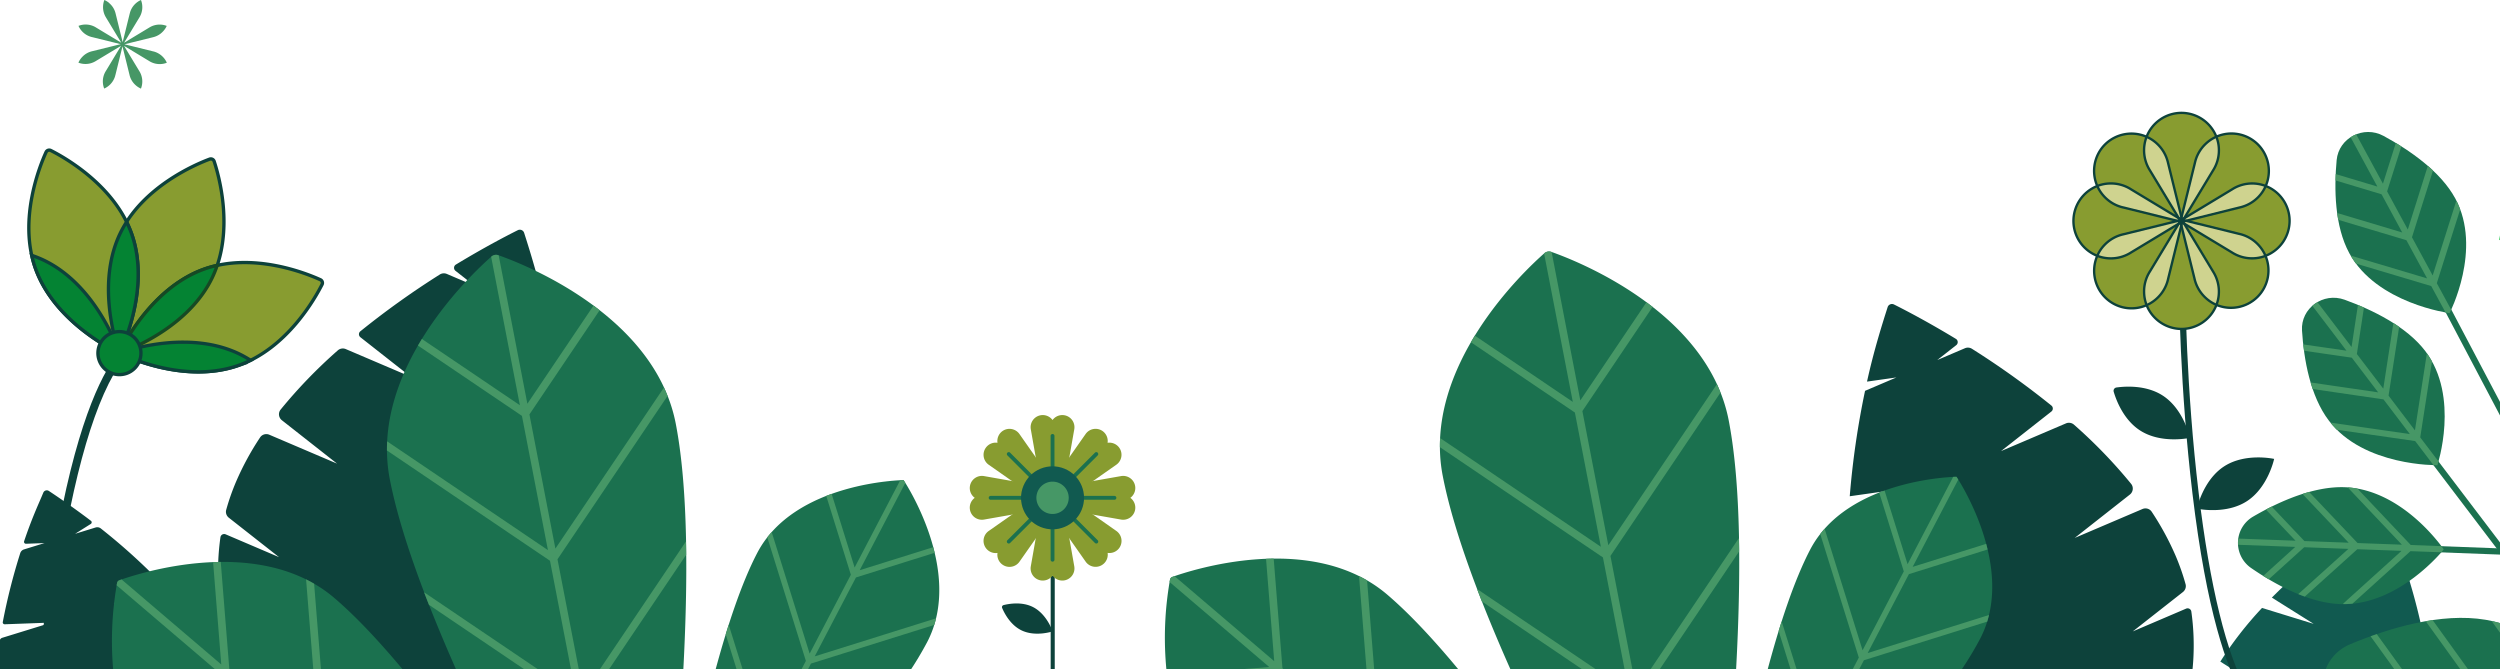 <svg width="1307" height="350" fill="none" xmlns="http://www.w3.org/2000/svg"><g clip-path="url(#a)"><path d="M22.6 328.37c-8.27 69.25-9.2 133.18-9.22 157.45h4.2c0-24.19.94-87.92 9.18-157 7.48-62.63 18.76-108.65 32.63-133.08l-3.64-2.07c-9.86 17.42-23.62 54.89-33.15 134.7z" fill="#0D423B"/><path d="M62.79 122.05c-13.51 28.18-.38 62.57-.38 62.57s35-11.3 48.55-39.47c11.725-24.377 3.442-53.419.999-60.798a1.812 1.812 0 0 0-2.388-1.143c-7.277 2.722-35.074 14.466-46.781 38.841z" fill="#889C30" stroke="#0D423B" stroke-width="1.75" stroke-miterlimit="10"/><path d="M26.57 78.685a1.812 1.812 0 0 0-2.497.88c-3.224 7.07-14.586 35.035-5.613 60.544 10.37 29.48 44 44.51 44 44.51s16.79-32.76 6.42-62.24c-8.974-25.51-35.365-40.2-42.31-43.694z" fill="#889C30" stroke="#0D423B" stroke-width="1.75" stroke-miterlimit="10"/><path d="M106.94 140.641c-29.47 10.38-44.51 44-44.51 44s32.76 16.78 62.24 6.41c25.509-8.974 40.199-35.364 43.693-42.309a1.813 1.813 0 0 0-.879-2.498c-7.072-3.222-35.036-14.576-60.544-5.603z" fill="#889C30" stroke="#0D423B" stroke-width="1.75" stroke-miterlimit="10"/><path d="M22.96 136.07a58.396 58.396 0 0 0-6.37-2.57 55.323 55.323 0 0 0 1.87 6.61c9.12 25.92 36.2 40.67 42.6 43.85.89.41 1.37.66 1.37.66s-.19-.5-.49-1.41c-2.44-6.65-14.15-35.21-38.98-47.14z" fill="#048333" stroke="#0D423B" stroke-width="1.75" stroke-miterlimit="10"/><path d="M66.17 116.051a58.128 58.128 0 0 0-3.36 6c-11.9 24.82-3.13 54.44-.87 61.16.33.9.49 1.41.49 1.41s.23-.5.66-1.38c3-6.49 14.88-34.94 5.76-60.86a55.663 55.663 0 0 0-2.68-6.33z" fill="#048333" stroke="#0D423B" stroke-width="1.75" stroke-miterlimit="10"/><path d="M62.43 184.621s-.16-.51-.49-1.41c.3.91.49 1.41.49 1.41zM62.93 186c-.3-.91-.5-1.41-.5-1.41s.17.54.5 1.41z" fill="#ADD57F" stroke="#0D2622" stroke-width="1.75" stroke-miterlimit="10"/><path d="M63.84 184.12c-.89.33-1.41.5-1.41.5s.5.22 1.38.65c6.49 3 34.94 14.88 60.86 5.76a57.213 57.213 0 0 0 6.33-2.67 57.48 57.48 0 0 0-6-3.37c-24.82-11.89-54.44-3.13-61.16-.87z" fill="#048333" stroke="#0D423B" stroke-width="1.75" stroke-miterlimit="10"/><path d="M63.09 183.24c-.41.9-.66 1.38-.66 1.38l1.41-.5c6.65-2.44 35.24-14.16 47.14-39a56.667 56.667 0 0 0 2.57-6.38 57.366 57.366 0 0 0-6.61 1.87c-25.92 9.15-40.67 36.23-43.85 42.63z" fill="#048333" stroke="#164924" stroke-width="1.75" stroke-miterlimit="10"/><path d="m63.84 184.119-1.41.5s.52-.17 1.41-.5z" fill="#ADD57F" stroke="#0D2622" stroke-width="1.75" stroke-miterlimit="10"/><path d="M63.09 183.24c-.43.88-.66 1.38-.66 1.38s.25-.48.66-1.38zM63.79 185.269c-.88-.43-1.38-.65-1.38-.65l1.38.65z" fill="#ADD57F" stroke="#0D2622" stroke-width="1.75" stroke-miterlimit="10"/><path d="M62.43 184.619s-.51.16-1.41.49c.91-.3 1.41-.49 1.41-.49z" fill="#ADD57F" stroke="#0D2622" stroke-width="1.75" stroke-miterlimit="10"/><path d="M62.43 184.621s-.48-.25-1.37-.66c.88.44 1.37.66 1.37.66z" fill="#ADD57F" stroke="#0D2622" stroke-width="1.75" stroke-miterlimit="10"/><path d="M62.43 184.619s-.24.48-.65 1.37c.43-.88.65-1.37.65-1.37z" fill="#ADD57F" stroke="#0D2622" stroke-width="1.75" stroke-miterlimit="10"/><path d="M67.3 174.48a11.247 11.247 0 0 0-15 5.27 11.258 11.258 0 0 0 5.28 15 11.252 11.252 0 0 0 15-5.28 11.236 11.236 0 0 0 .468-8.59 11.227 11.227 0 0 0-5.748-6.4z" fill="#048333" stroke="#0D423B" stroke-width="1.75" stroke-miterlimit="10"/><path d="M270.748 120.32c-5.268 2.63-17.276 8.818-32.415 18.001a1.994 1.994 0 0 0-.194 3.273l9.949 7.806-14.471-6.18a3.976 3.976 0 0 0-3.686.289 439.788 439.788 0 0 0-41.533 29.688 1.99 1.99 0 0 0 .024 3.116L214.748 197l-33.959-14.492a3.961 3.961 0 0 0-4.171.656 260.372 260.372 0 0 0-29.883 30.939c-1.402 1.714-1.102 4.24.639 5.608l28.844 22.679-35.421-15.114c-1.741-.744-3.77-.167-4.82 1.409a146.335 146.335 0 0 0-12.509 23.025 118.917 118.917 0 0 0-5.209 14.833c-.424 1.526.133 3.148 1.378 4.126l26.231 20.601-27.888-11.915c-1.196-.511-2.553.236-2.735 1.523a126.625 126.625 0 0 0 3.023 50.312l26.55 20.85h116.53c2.414-2.667 4.727-5.5 6.94-8.5l-30.24-12.91 35.57 5a119.452 119.452 0 0 0 8.43-16.26 146.642 146.642 0 0 0 8.58-28.16l-38.44-16.42 40.3 5.73a262.077 262.077 0 0 0 2-49.5l-36.25-15.48 35.59 5.06a441.773 441.773 0 0 0-8-55.11l-16.39-7 15.36 2.18c-3.592-16.466-8.41-31.52-10.779-38.931a2.37 2.37 0 0 0-3.271-1.419zM990.126 159.16c5.268 2.629 17.274 8.818 32.414 18.001a1.997 1.997 0 0 1 .2 3.272l-9.95 7.807 14.47-6.181a3.969 3.969 0 0 1 3.68.289 439.948 439.948 0 0 1 41.54 29.689c.99.804.98 2.325-.03 3.116l-26.32 20.687 33.95-14.492a3.975 3.975 0 0 1 4.18.656 260.969 260.969 0 0 1 29.88 30.938c1.4 1.715 1.1 4.24-.64 5.609l-28.84 22.679 35.42-15.115c1.74-.743 3.77-.166 4.82 1.41a146.705 146.705 0 0 1 12.51 23.025c2.06 4.825 3.8 9.78 5.2 14.833.43 1.525-.13 3.148-1.37 4.126l-26.23 20.601 27.88-11.915c1.2-.511 2.56.236 2.74 1.523a126.697 126.697 0 0 1-3.02 50.312l-26.55 20.85H999.526a109.637 109.637 0 0 1-6.94-8.5l30.244-12.91-35.574 5a119.452 119.452 0 0 1-8.43-16.26 146.642 146.642 0 0 1-8.58-28.16l38.444-16.42-40.304 5.73a262.077 262.077 0 0 1-2-49.5l29.279-12.503c1.076-.46.624-2.075-.533-1.91l-28.086 3.993a441.773 441.773 0 0 1 8-55.11l16.39-7-15.36 2.18c3.592-16.466 8.41-31.52 10.779-38.931a2.37 2.37 0 0 1 3.271-1.419zM21.61 260.001c-1.837 4.32-5.157 11.547-9.003 22.963a.997.997 0 0 0 .981 1.314l9.692-.357-10.728 3.31a2.982 2.982 0 0 0-1.967 1.947 317.585 317.585 0 0 0-9.131 36.013.998.998 0 0 0 1.017 1.184L27 325.471l-25.803 7.96a1.99 1.99 0 0 0-1.384 1.609A206.212 206.212 0 0 0-2 351.991h119.07c-1.44-3.4-3.063-6.733-4.87-10l-28.66 8.83 24.74-15.55a187.534 187.534 0 0 0-21.8-28.06l-27 8.33 21.86-13.73a316.073 316.073 0 0 0-28.638-25.534 2.985 2.985 0 0 0-2.727-.505l-10.725 3.309 8.215-5.166a.997.997 0 0 0 .075-1.637c-8.492-6.466-17.21-12.455-21.996-15.608-1.035-.682-2.424-.247-2.905.894l-1.029 2.437z" fill="#0D423B"/><path d="M203.79 250.54c5.44 28.09 19 64.28 35.54 101.46h117.81c2.67-48.86 2.61-97.13-3.85-130.5-11.03-56.942-79.892-83.576-92.701-88.068a3.718 3.718 0 0 0-3.691.716c-10.206 8.958-64.175 59.447-53.108 116.392zM395.874 289.092c-8.263 15.85-15.774 38.475-22.294 62.918h101.332a179.884 179.884 0 0 0 9.818-16.331C504.261 298.339 472.381 251 472.381 251s-56.991.744-76.507 38.092zM59.34 351.999h152.88c-13-15.7-25.72-29.38-37.43-39.38-39.654-33.825-103.6-12.436-112.387-9.265-.653.235-1.09.791-1.212 1.474a173.735 173.735 0 0 0-1.851 47.171z" fill="#1B714F"/><path d="M277.19 352.001h7.16l-62.64-42.36c.83 2.17 1.68 4.36 2.54 6.55l52.94 35.81zM271.79 211.85l-51.22-34.64c-.7 1.13-1.38 2.28-2.06 3.45l54.36 36.76 13.58 70.17-84.05-56.85c-.08 1.58-.12 3.17-.11 4.77l85.24 57.65L298.92 352H303l-11.54-59.61L348.99 207c-.59-1.49-1.21-3-1.88-4.39l-56.75 84.2-13.57-70.16 36.7-54.45c-1.06-.83-2.13-1.63-3.2-2.43l-34.58 51.31-15-77.6-.148-.052a3.704 3.704 0 0 0-3.679.714l-.113.098 15.02 77.61zM316.98 352.001l41.74-61.94c0-2.36-.03-4.694-.09-7l-46.48 69 4.83-.06zM115.68 347.399l-52.12-44.46c-.455.159-.842.298-1.16.413a1.892 1.892 0 0 0-1.216 1.437c-.061.33-.133.735-.214 1.21l52.11 44.46-19.2 1.54h27.19l-1.08-.92-4.58-57.3c-1.35 0-2.68.05-4 .1l4.27 53.52zM167.97 352l-3.75-46.84a70.72 70.72 0 0 0-4.2-2.25l3.93 49.09h4.02zM385.756 352.01h3.148l-7.933-25.412a321.852 321.852 0 0 0-1.577 5.04l6.362 20.372zM446.804 296.694l-12.019-38.49c-.939.338-1.885.683-2.824 1.059l12.867 41.209-21.551 41.239-19.838-63.541a61.895 61.895 0 0 0-2.299 2.749l20.169 64.601-3.41 6.52h3.395l2.674-5.123 64.466-20.199c.353-1.142.668-2.299.946-3.455l-63.436 19.883 21.551-41.247 41.142-12.89a75.204 75.204 0 0 0-.752-2.929l-38.429 12.018 23.842-45.641c-.586-.946-.932-1.457-.932-1.457s-.616 0-1.728.06l-23.834 45.634z" fill="#469766"/><path d="M539.93 317.308c-5.79-2.888-12.572-1.646-15.264-.963a1.088 1.088 0 0 0-.745 1.492c1.072 2.561 4.152 8.727 9.938 11.62 7.408 3.704 16.452.625 16.452.625s-2.96-9.07-10.381-12.774z" fill="#0D423B"/><path d="M551.417 301h-2.124v110.175h2.124V301z" fill="#0D423B"/><path d="M556.476 217.095a6.344 6.344 0 0 0-6.208 2.498 6.336 6.336 0 0 0-2.748-2.134 6.337 6.337 0 0 0-7.563 2.246 6.342 6.342 0 0 0-1.051 4.747l4.91 27.846h12.904l4.91-27.846a6.36 6.36 0 0 0-1.051-4.747 6.344 6.344 0 0 0-4.103-2.61zM556.72 268.213h-12.905l-4.909 27.845a6.358 6.358 0 0 0 5.153 7.365 6.362 6.362 0 0 0 6.209-2.499 6.36 6.36 0 0 0 6.208 2.499 6.37 6.37 0 0 0 4.103-2.614 6.345 6.345 0 0 0 1.05-4.751l-4.909-27.845zM507.095 254.059a6.346 6.346 0 0 0 2.498 6.209 6.336 6.336 0 0 0-2.134 2.748 6.337 6.337 0 0 0 2.25 7.564 6.355 6.355 0 0 0 4.75 1.05l27.845-4.91v-12.91l-27.845-4.91a6.359 6.359 0 0 0-7.364 5.159zM593.441 254.059a6.36 6.36 0 0 0-7.364-5.159l-27.845 4.91v12.91l27.845 4.91a6.346 6.346 0 0 0 4.75-1.05 6.35 6.35 0 0 0 2.614-4.103 6.346 6.346 0 0 0-2.499-6.209 6.356 6.356 0 0 0 2.499-6.209z" fill="#889C30"/><path d="M524.128 225.346a6.373 6.373 0 0 0-2.642 6.14 6.348 6.348 0 0 0-6.134 2.643 6.334 6.334 0 0 0-1.056 4.749 6.341 6.341 0 0 0 2.618 4.101l23.16 16.24 9.151-9.119-16.24-23.161a6.369 6.369 0 0 0-8.857-1.593zM583.628 277.582l-23.16-16.239-9.132 9.125 16.24 23.161a6.343 6.343 0 0 0 4.101 2.615 6.362 6.362 0 0 0 7.392-7.194 6.34 6.34 0 0 0 6.139-2.642 6.359 6.359 0 0 0-1.58-8.826zM516.914 277.582a6.34 6.34 0 0 0-2.563 6.582 6.334 6.334 0 0 0 1.001 2.269 6.322 6.322 0 0 0 6.134 2.642 6.359 6.359 0 0 0 11.499 4.579l16.24-23.161-9.151-9.15-23.16 16.239zM579.05 231.486a6.38 6.38 0 0 0-.451-3.444 6.388 6.388 0 0 0-2.191-2.696 6.36 6.36 0 0 0-8.851 1.562l-16.24 23.161 9.132 9.131 23.16-16.239a6.356 6.356 0 0 0 1.562-8.851 6.377 6.377 0 0 0-6.121-2.624z" fill="#889C30"/><path d="M550.268 226.895a1.015 1.015 0 0 0-1.006 1.012v64.722c0 .267.106.523.295.711a1.003 1.003 0 0 0 1.422 0c.189-.188.294-.444.294-.711v-64.722a1.01 1.01 0 0 0-1.005-1.012z" fill="#1B714F"/><path d="M582.629 259.256h-64.722a1.013 1.013 0 0 0-1.006 1.012c0 .267.106.523.295.711.188.189.444.295.711.295h64.722a1.004 1.004 0 0 0 1.006-1.006 1.01 1.01 0 0 0-1.006-1.012z" fill="#1B714F"/><path d="M528.1 236.67a1.01 1.01 0 0 0-1.649 1.098c.051.122.125.233.219.326l45.765 45.765a1.01 1.01 0 0 0 .718.3.984.984 0 0 0 .386-.079.98.98 0 0 0 .326-.221 1.001 1.001 0 0 0 0-1.424L528.1 236.67z" fill="#1B714F"/><path d="m572.435 236.67-45.765 45.765a1.016 1.016 0 0 0-.296.712 1 1 0 0 0 .296.712.999.999 0 0 0 1.43 0l45.765-45.765a1.001 1.001 0 0 0 0-1.424 1.009 1.009 0 0 0-1.43 0z" fill="#1B714F"/><path d="M565.487 266.571c3.482-8.404-.509-18.039-8.914-21.52-8.404-3.481-18.039.509-21.52 8.914-3.481 8.404.51 18.039 8.914 21.52 8.404 3.481 18.039-.51 21.52-8.914z" fill="#115A50"/><path d="M556.242 266.242a8.451 8.451 0 1 0-11.952-11.951 8.451 8.451 0 0 0 11.952 11.951z" fill="#469766"/><path d="M1247.46 270.62c1.91 4.49 5.42 12.12 9.46 24.33l-11.13-.41 10.73 3.31a3.005 3.005 0 0 1 1.97 1.947 318.776 318.776 0 0 1 9.13 36.013 1 1 0 0 1-1.02 1.184l-24.53-.904 25.8 7.961c.74.226 1.27.85 1.39 1.608.82 5.599 1.45 11.27 1.81 16.951H1152c1.44-3.4 3.06-6.733 4.87-10l28.66 8.83-24.74-15.55a187.285 187.285 0 0 1 21.8-28.06l27 8.33-21.86-13.73a316.972 316.972 0 0 1 29.87-26.5l12.22 3.77-9.43-5.93c9.47-7.275 19.45-14.085 24.13-17.13a.987.987 0 0 1 1.45.452l1.49 3.528z" fill="#115A50"/><path d="M1146.2 257.877c-6.46-54.044-7.18-103.936-7.2-122.877h3.28c0 18.879.73 68.615 7.16 122.526 5.84 48.878 14.64 84.793 25.47 103.859l-2.84 1.615c-7.7-13.595-18.44-42.837-25.87-105.123z" fill="#0D423B"/><path d="M1197 115.418c0 3.95-1.19 7.807-3.41 11.071a19.701 19.701 0 0 1-9.06 7.23 19.331 19.331 0 0 0-4.07-5.956 19.458 19.458 0 0 0-9.66-5.29l-28.28-6.976 28.25-7.006a19.533 19.533 0 0 0 10.02-5.637 19.385 19.385 0 0 0 3.73-5.63 19.598 19.598 0 0 1 9.05 7.172 19.621 19.621 0 0 1 3.43 11.022z" fill="#889C30"/><path d="M1180.37 75.5a19.71 19.71 0 0 1 5.42 10.237 19.75 19.75 0 0 1-1.29 11.509 19.674 19.674 0 0 0-7.09-1.326 19.49 19.49 0 0 0-9.63 2.538c-.31.185-.62.37-.93.568l-24.94 15.06 15.06-24.923a19.554 19.554 0 0 0 3.1-11.075 19.466 19.466 0 0 0-1.34-6.616 19.56 19.56 0 0 1 21.64 4.028zM1184.5 133.719a19.569 19.569 0 0 1 1.33 11.452 19.576 19.576 0 0 1-5.36 10.209 19.635 19.635 0 0 1-10.24 5.439c-3.88.743-7.89.298-11.52-1.277a19.564 19.564 0 0 0-1.2-16.719c-.18-.319-.37-.624-.56-.936l-15.06-24.93 24.92 15.046a19.427 19.427 0 0 0 11.07 3.106c2.27-.071 4.51-.542 6.62-1.39z" fill="#889C30"/><path d="M1184.5 97.246a19.592 19.592 0 0 1-3.73 5.63 19.55 19.55 0 0 1-10 5.615l-28.27 6.984-1.06-.269a1.26 1.26 0 0 0-.23 0c.05-.054.1-.116.14-.185l.56-.928 24.94-15.06c.31-.199.62-.383.93-.568a19.488 19.488 0 0 1 9.63-2.538c2.42-.001 4.83.446 7.09 1.319zM1180.42 127.763a19.548 19.548 0 0 1 4.08 5.956c-2.11.828-4.35 1.28-6.61 1.333-3.92.105-7.78-.977-11.07-3.105l-24.93-15.046-.56-.929c-.04-.067-.09-.13-.15-.192.08.011.16.011.24 0l1.05-.255 28.28 6.977c.36.078.71.163 1.06.263 3.26.893 6.22 2.615 8.61 4.998zM1160.04 78.088c.11 3.92-.97 7.78-3.09 11.076l-15.06 24.922-.93.56c-.06.047-.13.099-.19.156.01-.082.01-.165 0-.248l-.26-1.049 6.98-28.284c.08-.354.17-.709.27-1.056a19.286 19.286 0 0 1 5.02-8.6c1.71-1.718 3.73-3.1 5.95-4.078.82 2.106 1.27 4.34 1.31 6.601zM1157.52 142.781a19.458 19.458 0 0 1 2.53 9.629c0 2.44-.45 4.859-1.34 7.133a19.288 19.288 0 0 1-5.62-3.73 19.5 19.5 0 0 1-5.67-10.026l-6.99-28.276.26-1.05a.464.464 0 0 0 0-.234l.2.149.93.56 15.13 24.881c.2.312.39.617.56.936l.01.028z" fill="#CFD38F"/><path d="M1158.71 159.542a19.591 19.591 0 0 1-7.16 9.035 19.588 19.588 0 0 1-11.01 3.437 19.72 19.72 0 0 1-18.29-12.472 19.45 19.45 0 0 0 5.97-4.112 19.477 19.477 0 0 0 5.02-8.594c.09-.354.19-.709.26-1.056l6.98-28.291 6.99 28.277a19.502 19.502 0 0 0 5.67 10.025 19.278 19.278 0 0 0 5.57 3.751zM1158.71 71.472c-2.22.977-4.24 2.36-5.95 4.077a19.472 19.472 0 0 0-5.02 8.6c-.09.348-.18.71-.26 1.057l-6.98 28.284-6.98-28.27a19.566 19.566 0 0 0-5.67-10.025 19.332 19.332 0 0 0-5.63-3.73 19.61 19.61 0 0 1 7.17-9.036A19.556 19.556 0 0 1 1140.4 59a19.59 19.59 0 0 1 11.08 3.403 19.61 19.61 0 0 1 7.23 9.07z" fill="#889C30"/><path d="m1140.23 116.426.25 1.049-6.98 28.291c-.07.347-.16.709-.26 1.056a19.518 19.518 0 0 1-5.02 8.608 19.512 19.512 0 0 1-5.96 4.084 19.473 19.473 0 0 1-1.33-6.615c-.1-3.921.97-7.784 3.1-11.083l15.05-24.923.93-.56.19-.149c0 .082.01.163.03.242zM1133.51 85.235l6.97 28.27-.25 1.049c-.01.082-.01.166 0 .248-.06-.057-.13-.11-.19-.156l-.93-.56-15.06-24.937c-.2-.305-.39-.617-.56-.929a19.355 19.355 0 0 1-2.53-9.629c-.01-2.425.44-4.83 1.32-7.09 2.08.904 3.98 2.166 5.62 3.73a19.555 19.555 0 0 1 5.61 10.004zM1139.64 115.015c.04.068.09.13.15.184a1.374 1.374 0 0 0-.24 0l-1.06.269-28.27-6.977c-.36-.071-.71-.163-1.06-.255-3.25-.9-6.21-2.627-8.59-5.013a19.544 19.544 0 0 1-4.08-5.956c2.11-.828 4.35-1.28 6.61-1.333 3.92-.107 7.78.973 11.08 3.099l24.92 15.053.54.929z" fill="#CFD38F"/><path d="M1139.79 115.78c-.06.061-.11.125-.15.191l-.56.929-24.94 15.06a19.454 19.454 0 0 1-10.56 3.092c-2.42.002-4.83-.447-7.09-1.326.9-2.08 2.17-3.984 3.73-5.623 2.7-2.843 6.2-4.807 10.03-5.637l28.26-6.977 1.06.255c.07.021.15.033.22.036z" fill="#CFD38F"/><path d="m1124.02 89.148 15.06 24.937-24.92-15.053a19.468 19.468 0 0 0-11.08-3.098c-2.27.053-4.51.505-6.62 1.333a19.578 19.578 0 0 1 4.04-21.668 19.66 19.66 0 0 1 21.75-4.12 19.566 19.566 0 0 0 1.2 16.72c.19.332.37.644.57.95zM1139.08 116.9l-15.05 24.916a19.399 19.399 0 0 0-3.1 11.075c.05 2.266.5 4.505 1.32 6.616a19.554 19.554 0 0 1-21.68-4.028 19.706 19.706 0 0 1-5.42-10.237 19.75 19.75 0 0 1 1.29-11.509c2.26.879 4.67 1.328 7.09 1.326a19.453 19.453 0 0 0 10.56-3.091l24.99-15.068zM1110.22 108.491l28.27 6.991-28.26 6.977c-3.83.83-7.33 2.794-10.03 5.637a19.269 19.269 0 0 0-3.73 5.623 19.541 19.541 0 0 1-9.02-7.151 19.525 19.525 0 0 1-3.45-10.987 19.68 19.68 0 0 1 3.41-11.068 19.704 19.704 0 0 1 9.05-7.225c.99 2.222 2.37 4.241 4.09 5.956a19.466 19.466 0 0 0 8.59 5.02c.36.078.72.17 1.08.227z" fill="#889C30"/><path d="M1141.18 115.2a.762.762 0 0 0 .15-.185l.56-.929 15.06-24.922a19.468 19.468 0 0 0 3.09-11.076 19 19 0 0 0-1.34-6.615 19.609 19.609 0 0 0-7.21-9.053 19.642 19.642 0 0 0-11.07-3.405c-3.93.01-7.77 1.206-11.01 3.43a19.525 19.525 0 0 0-7.16 9.035 19.566 19.566 0 0 0 1.2 16.72c.18.311.36.623.56.928l15.06 24.937.56.929c.04.069.09.131.15.184M1139.79 115.78c-.06.061-.11.125-.15.191l-.56.929-15.05 24.916a19.399 19.399 0 0 0-3.1 11.075c.05 2.266.5 4.505 1.32 6.616a19.672 19.672 0 0 0 7.24 9.046 19.682 19.682 0 0 0 11.06 3.419 19.549 19.549 0 0 0 10.99-3.424 19.552 19.552 0 0 0 7.17-9.006 19.564 19.564 0 0 0-1.2-16.719c-.18-.319-.37-.624-.56-.936l-15.06-24.93-.56-.929c-.05-.066-.1-.13-.15-.191" stroke="#0D423B" stroke-width="1.241" stroke-linejoin="round"/><path d="m1140.77 116.191.19.149.93.561 24.93 15.045a19.42 19.42 0 0 0 11.07 3.106c2.27-.054 4.5-.505 6.61-1.333a19.673 19.673 0 0 0 9.07-7.222 19.644 19.644 0 0 0 3.43-11.078 19.571 19.571 0 0 0-12.46-18.173 19.727 19.727 0 0 0-7.1-1.326 19.45 19.45 0 0 0-9.62 2.538c-.32.185-.63.37-.93.568l-24.94 15.06-.93.56c-.07.046-.13.098-.19.156a.88.88 0 0 0-.22.324 1.01 1.01 0 0 0-.07.385M1140.48 115.49a.842.842 0 0 0-.07-.383 1.025 1.025 0 0 0-.4-.482l-.93-.56-24.92-15.053a19.467 19.467 0 0 0-11.08-3.099c-2.27.054-4.5.505-6.62 1.334a19.632 19.632 0 0 0-9.06 7.242 19.675 19.675 0 0 0-3.4 11.093 19.507 19.507 0 0 0 3.44 11.008 19.558 19.558 0 0 0 9.03 7.165c2.26.879 4.67 1.328 7.09 1.326 3.38.005 6.7-.868 9.63-2.531.31-.178.63-.369.93-.561l24.94-15.06.93-.56.19-.149" stroke="#0D423B" stroke-width="1.241" stroke-linejoin="round"/><path d="M1140.5 115.512c.18.174.43.271.68.269.07.01.15.01.23 0l1.06-.255 28.3-7.034a19.533 19.533 0 0 0 10.02-5.637 19.385 19.385 0 0 0 3.73-5.63 19.64 19.64 0 0 0-4.13-21.746 19.543 19.543 0 0 0-10.22-5.346 19.58 19.58 0 0 0-17.41 5.417 19.472 19.472 0 0 0-5.02 8.6c-.09.348-.18.71-.26 1.057l-6.98 28.284-.26 1.049c-.01.083-.01.166 0 .248 0 .248.09.486.26.667M1140.48 115.49a.984.984 0 0 0-.71-.27 1.26 1.26 0 0 0-.23 0l-1.06.27-28.27 6.977a19.504 19.504 0 0 0-10.02 5.637 19.067 19.067 0 0 0-3.73 5.622 19.644 19.644 0 0 0 4.11 21.754 19.557 19.557 0 0 0 21.68 4.062 19.45 19.45 0 0 0 5.97-4.112 19.472 19.472 0 0 0 5.02-8.594c.09-.354.19-.709.26-1.056l6.98-28.291.26-1.049a.916.916 0 0 0 0-.234.835.835 0 0 0-.06-.382 1.241 1.241 0 0 0-.2-.327" stroke="#0D423B" stroke-width="1.241" stroke-linejoin="round"/><path d="M1140.28 115.253c-.09.095-.16.206-.21.328a.989.989 0 0 0-.06.381.916.916 0 0 0 0 .234l.25 1.05 6.99 28.276a19.5 19.5 0 0 0 5.67 10.026 19.295 19.295 0 0 0 5.6 3.737 19.655 19.655 0 0 0 21.75-4.127 19.56 19.56 0 0 0 5.35-10.209 19.49 19.49 0 0 0-1.33-11.452 19.518 19.518 0 0 0-4.07-5.956 19.458 19.458 0 0 0-9.66-5.289l-28.28-6.977-1.05-.27a1.374 1.374 0 0 0-.24 0c-.25 0-.49.097-.67.27" stroke="#0D423B" stroke-width="1.241" stroke-linejoin="round"/><path d="M1096.46 97.268c.99 2.221 2.37 4.241 4.09 5.956a19.466 19.466 0 0 0 8.59 5.02c.35.092.71.184 1.07.255l28.27 6.991 1.06.256c.08.01.16.01.23 0 .25 0 .5-.096.68-.27.17-.18.26-.419.26-.666.01-.083.01-.166 0-.248l-.26-1.05-6.98-28.27a19.565 19.565 0 0 0-5.67-10.025 19.334 19.334 0 0 0-5.63-3.73 19.65 19.65 0 0 0-21.74 4.12 19.588 19.588 0 0 0-5.32 10.22c-.7 3.863-.23 7.85 1.35 11.441z" stroke="#0D423B" stroke-width="1.241" stroke-linejoin="round"/><path d="M1130.62 206.769c-8.71-5.612-19.72-4.811-24.13-4.191a1.743 1.743 0 0 0-1.44 2.245c1.26 4.265 5.09 14.623 13.8 20.235 11.14 7.184 26.07 3.858 26.07 3.858s-3.15-14.952-14.3-22.147zM1174.62 262.058c-8.71 5.612-19.72 4.811-24.13 4.191a1.743 1.743 0 0 1-1.44-2.245c1.26-4.265 5.09-14.623 13.8-20.235 11.14-7.184 26.07-3.858 26.07-3.858s-3.15 14.952-14.3 22.147z" fill="#0D423B"/><path d="M754.267 248.8c5.44 28.09 19.001 64.28 35.541 101.46h117.809c2.67-48.86 2.61-97.13-3.85-130.5-11.029-56.943-79.891-83.576-92.7-88.068a3.713 3.713 0 0 0-3.691.716c-10.206 8.957-64.175 59.446-53.109 116.392zM946.352 287.352c-8.263 15.849-15.775 38.475-22.295 62.918h101.333a179.357 179.357 0 0 0 9.82-16.331c19.53-37.34-12.35-84.679-12.35-84.679s-56.993.743-76.508 38.092zM609.818 350.259h152.88c-13-15.7-25.721-29.38-37.431-39.38-39.654-33.825-103.599-12.437-112.387-9.265-.652.235-1.09.79-1.211 1.474a173.741 173.741 0 0 0-1.851 47.171z" fill="#1B714F"/><path d="M827.667 350.26h7.161l-62.64-42.36c.829 2.17 1.679 4.36 2.539 6.55l52.94 35.81zM822.268 210.11l-51.22-34.64c-.7 1.13-1.38 2.28-2.06 3.45l54.36 36.76 13.58 70.17-84.05-56.85c-.08 1.58-.12 3.17-.11 4.77l85.24 57.65 11.39 58.84h4.08l-11.54-59.61 57.53-85.39c-.59-1.49-1.21-3-1.88-4.39l-56.75 84.2-13.57-70.16 36.7-54.45c-1.06-.83-2.13-1.63-3.2-2.43l-34.58 51.31-15-77.6-.148-.052a3.706 3.706 0 0 0-3.68.714l-.112.098 15.02 77.61zM867.457 350.26l41.741-61.94c0-2.36-.031-4.693-.091-7l-46.48 69 4.83-.06zM666.157 345.659l-52.12-44.46c-.454.159-.842.298-1.159.413a1.892 1.892 0 0 0-1.217 1.436c-.061.331-.133.736-.214 1.211l52.11 44.46-19.2 1.54h27.19l-1.08-.92-4.58-57.3c-1.35 0-2.68.05-4 .1l4.27 53.52zM718.448 350.26l-3.75-46.84a70.72 70.72 0 0 0-4.2-2.25l3.93 49.09h4.02zM936.234 350.27h3.147l-7.932-25.413a304.984 304.984 0 0 0-1.577 5.041l6.362 20.372zM997.281 294.953l-12.018-38.49c-.939.338-1.886.684-2.825 1.06l12.868 41.209-21.551 41.239-19.839-63.541a61.308 61.308 0 0 0-2.298 2.749l20.169 64.601-3.411 6.52h3.396l2.674-5.123 64.464-20.199c.35-1.142.67-2.299.95-3.456l-63.439 19.884 21.551-41.247 41.138-12.89c-.23-.984-.48-1.961-.75-2.93l-38.427 12.019 23.847-45.641c-.59-.946-.94-1.457-.94-1.457s-.61 0-1.72.06l-23.839 45.633z" fill="#469766"/><path d="M1245.06 96.204c-.19.094-.36.225-.5.385s-.25.348-.32.55c-.06.202-.09.415-.07.627.02.212.08.418.18.606l83.85 159.022v-7.045l-80.9-153.446a1.684 1.684 0 0 0-.98-.809c-.42-.13-.87-.09-1.26.11z" fill="#1B714F"/><path d="m1318.32 104.429 9.18 27.759-20.28-10.129c-.24 1.078-.46 2.169-.7 3.269l21.68 10.826v-12.356l-6.75-20.363c-1.07.227-2.12.56-3.13.994z" fill="#34CB59"/><path d="M1182.53 283.669c-.01.215.03.428.11.628a1.638 1.638 0 0 0 1.48 1.046l144.08 5.39v-3.236l-143.95-5.386c-.22-.013-.44.018-.64.089-.2.072-.39.184-.55.329a1.6 1.6 0 0 0-.38.517 1.67 1.67 0 0 0-.15.623z" fill="#1B714F"/><path d="M1225.9 254.718c-16.47-.611-34.6 7.586-47.83 15.282a15.989 15.989 0 0 0-5.75 5.568 15.974 15.974 0 0 0-2.31 7.663c-.1 2.709.49 5.4 1.71 7.818a15.935 15.935 0 0 0 5.3 5.999c12.59 8.654 30.02 18.163 46.5 18.773 30.59 1.132 54.08-28.592 54.08-28.592s-21.11-31.379-51.7-32.511z" fill="#1B714F"/><path d="m1260.34 284.927-27.88-29.489a48.42 48.42 0 0 0-4.96-.624c.05.131.13.252.22.361l27.97 29.585-23.15-.859-25.32-26.711c-1.08.309-2.16.629-3.23.962.05.285.18.549.38.763l23.52 24.81-23.14-.855-17.1-18.029c-1.03.509-2.04 1.023-3.04 1.544l15.49 16.295-29.9-1.105a16.676 16.676 0 0 0-.13 3.236l29.9 1.11-16.76 15.148c.95.595 1.92 1.184 2.91 1.766l18.52-16.743 23.11.855-26.03 23.465c-.05.062-.1.131-.15.203 1.12.462 2.23.888 3.36 1.29l27.49-24.778 23.11.855-30.17 27.274c-.17.156-.3.347-.39.56 1.63.01 3.26-.064 4.88-.222l30.35-27.454 16.09.596c.83-.952 1.28-1.521 1.28-1.521s-.43-.633-1.22-1.697l-16.01-.591z" fill="#469766"/><path d="M1219.95 168.985a1.694 1.694 0 0 0-1.09-.633c-.43-.062-.87.046-1.22.3a1.6 1.6 0 0 0-.65 1.053c-.03.21-.02.424.03.63.05.206.15.399.28.568l89.14 117.357c.15.204.35.37.58.483.23.113.49.171.74.169.36.001.7-.109.98-.315.18-.123.32-.28.44-.461.11-.181.18-.383.21-.593.04-.211.03-.425-.03-.632-.05-.206-.14-.4-.27-.569l-89.14-117.357z" fill="#1B714F"/><path d="M1225.79 156.703c-11.23-4.082-23.04 4.456-22.3 16.119.96 14.991 4.25 34.208 14.07 47.119 18.23 23.987 56.7 23.257 56.7 23.257s11.91-35.683-6.33-59.67c-9.81-12.911-27.71-21.565-42.14-26.825z" fill="#1B714F"/><path d="M1271.45 188.978a45.713 45.713 0 0 0-2.62-4.188c-.06.131-.11.271-.13.416l-6.17 39.783-13.79-18.144 5.54-35.97a81.692 81.692 0 0 0-2.81-1.877c-.19.221-.31.488-.36.772l-5.13 33.423-13.81-18.117 3.7-24.292c-1.05-.469-2.1-.917-3.14-1.345l-3.34 21.976-17.83-23.446c-.95.549-1.84 1.19-2.66 1.914l17.83 23.451-22.61-3.278c.12 1.094.26 2.2.4 3.319l24.99 3.62 13.78 18.125-35.04-5.126a1.738 1.738 0 0 0-.27 0c.34 1.137.69 2.27 1.08 3.388l37.02 5.413 13.78 18.135-40.7-5.88a1.713 1.713 0 0 0-.7.046 46.72 46.72 0 0 0 3.24 3.574l40.95 5.921 9.59 12.611c1.28.037 2.02.028 2.02.028s.24-.726.59-1.997l-9.55-12.56 6.15-39.695z" fill="#469766"/><path d="M1246.14 71.061c-10.46-5.69-23.46 1.008-24.54 12.648-1.39 14.96-1.09 34.444 6.61 48.654 14.3 26.396 52.44 31.342 52.44 31.342s17.3-33.515 2.99-59.915c-7.7-14.21-24.04-25.41-37.5-32.729z" fill="#1B714F"/><path d="M1284.29 105.076c-.16.169-.28.371-.35.592l-12.14 38.341-10.82-19.961 10.99-34.902a91.008 91.008 0 0 0-2.67-2.408c-.04.078-.07.158-.1.24l-10.4 33.039-10.82-19.952 7.45-23.539a146.99 146.99 0 0 0-2.89-1.789l-6.74 21.297-13.99-25.808c-1.02.409-1.99.915-2.91 1.511l13.98 25.804-21.77-6.55c-.05 1.1-.08 2.213-.11 3.337l24.07 7.24 10.81 19.965-33.12-9.92a1.626 1.626 0 0 0-.87 0c.15 1.1.32 2.195.52 3.286l35.65 10.679 10.82 19.97-39.45-11.783a1.616 1.616 0 0 0-.46-.06c.83 1.42 1.75 2.794 2.74 4.114l39.33 11.728 7.49 13.822c1.13.203 1.85.309 2.04.337h.06c0-.023.34-.656.85-1.784l-7.52-13.869 12.22-38.571a44.203 44.203 0 0 0-1.89-4.406z" fill="#469766"/><path d="M1228.73 336.779c-15.76 6.574-19.36 26.78-6.79 38.151 16.15 14.613 39 31.347 62.23 35.281 15.8 2.672 31.04-.689 44.03-6.01v-68.369c-8.3-5.548-17.88-9.972-28.66-11.802-23.25-3.934-50.55 4.304-70.81 12.749z" fill="#1B714F"/><path d="M1271.78 324.183c-1.11.161-2.22.342-3.33.531.01.313.12.615.3.869l29.47 40.925-34.61-5.866-21.04-29.123c-1.08.373-2.16.752-3.23 1.137l19.65 27.214-43.92-7.443a22.743 22.743 0 0 0-.58 3.172l43.95 7.442-28 19.221c.87.712 1.75 1.421 2.64 2.127l29.95-20.567 34.6 5.862-42.89 29.364-.06.046c1.06.594 2.12 1.174 3.2 1.738l44.38-30.371 25.95 4.396v-3.268l-25.38-4.3-31.05-43.106zM1302.61 324.654l25.59 35.637v-5.617l-20.65-28.758a67.384 67.384 0 0 0-4.94-1.262zM80.46 26.95l-.56-.13-14.83-3.67 14.83-3.66a10.26 10.26 0 0 0 5.26-3 10.18 10.18 0 0 0 2-2.94 10 10 0 0 0-3.72-.7 10.24 10.24 0 0 0-5 1.32l-.49.29-13.08 7.9 7.9-13.08A10.24 10.24 0 0 0 73.7.01a10.21 10.21 0 0 0-3.13 2.14 10.15 10.15 0 0 0-2.63 4.51l-.15.55-3.66 14.84-3.66-14.84a10.21 10.21 0 0 0-3-5.25l-.34-.31a.672.672 0 0 0-.14-.11.08.08 0 0 0 0-.05c-.12-.11-.26-.21-.39-.31l-.13-.09-.33-.23-.18-.12-.11-.06c-.16-.11-.328-.21-.5-.3l-.26-.13a5.123 5.123 0 0 0-.53-.25 10.46 10.46 0 0 0-.69 3.72 10.21 10.21 0 0 0 1.33 5.06l.29.49 7.91 13.08-13.08-7.9a10.291 10.291 0 0 0-5.81-1.62 10 10 0 0 0-3.47.7 10.209 10.209 0 0 0 2.14 3.13 10.218 10.218 0 0 0 4.52 2.63c.181.053.364.096.55.13l14.83 3.67-14.82 3.67a10.17 10.17 0 0 0-5.26 3 9.889 9.889 0 0 0-2 3 10.24 10.24 0 0 0 8.72-.63c.169-.087.332-.184.49-.29l13.09-7.9-7.9 13.08a10.21 10.21 0 0 0-1.63 5.81 10.56 10.56 0 0 0 .7 3.47 10.239 10.239 0 0 0 3.13-2.15 10.34 10.34 0 0 0 2.63-4.51c0-.19.1-.37.14-.56l3.66-14.84 3.66 14.83a10.22 10.22 0 0 0 3 5.26 10.47 10.47 0 0 0 3 2c.462-1.186.7-2.447.7-3.72a10.21 10.21 0 0 0-1.33-5.06l-.3-.49-7.9-13.08 13.08 7.9a10.239 10.239 0 0 0 5.81 1.62 10 10 0 0 0 3.46-.7 10.003 10.003 0 0 0-2.13-3.13 10.341 10.341 0 0 0-4.62-2.72z" fill="#469766"/></g><defs><clipPath id="a"><path fill="#fff" d="M0 0h1307v350H0z"/></clipPath></defs></svg>